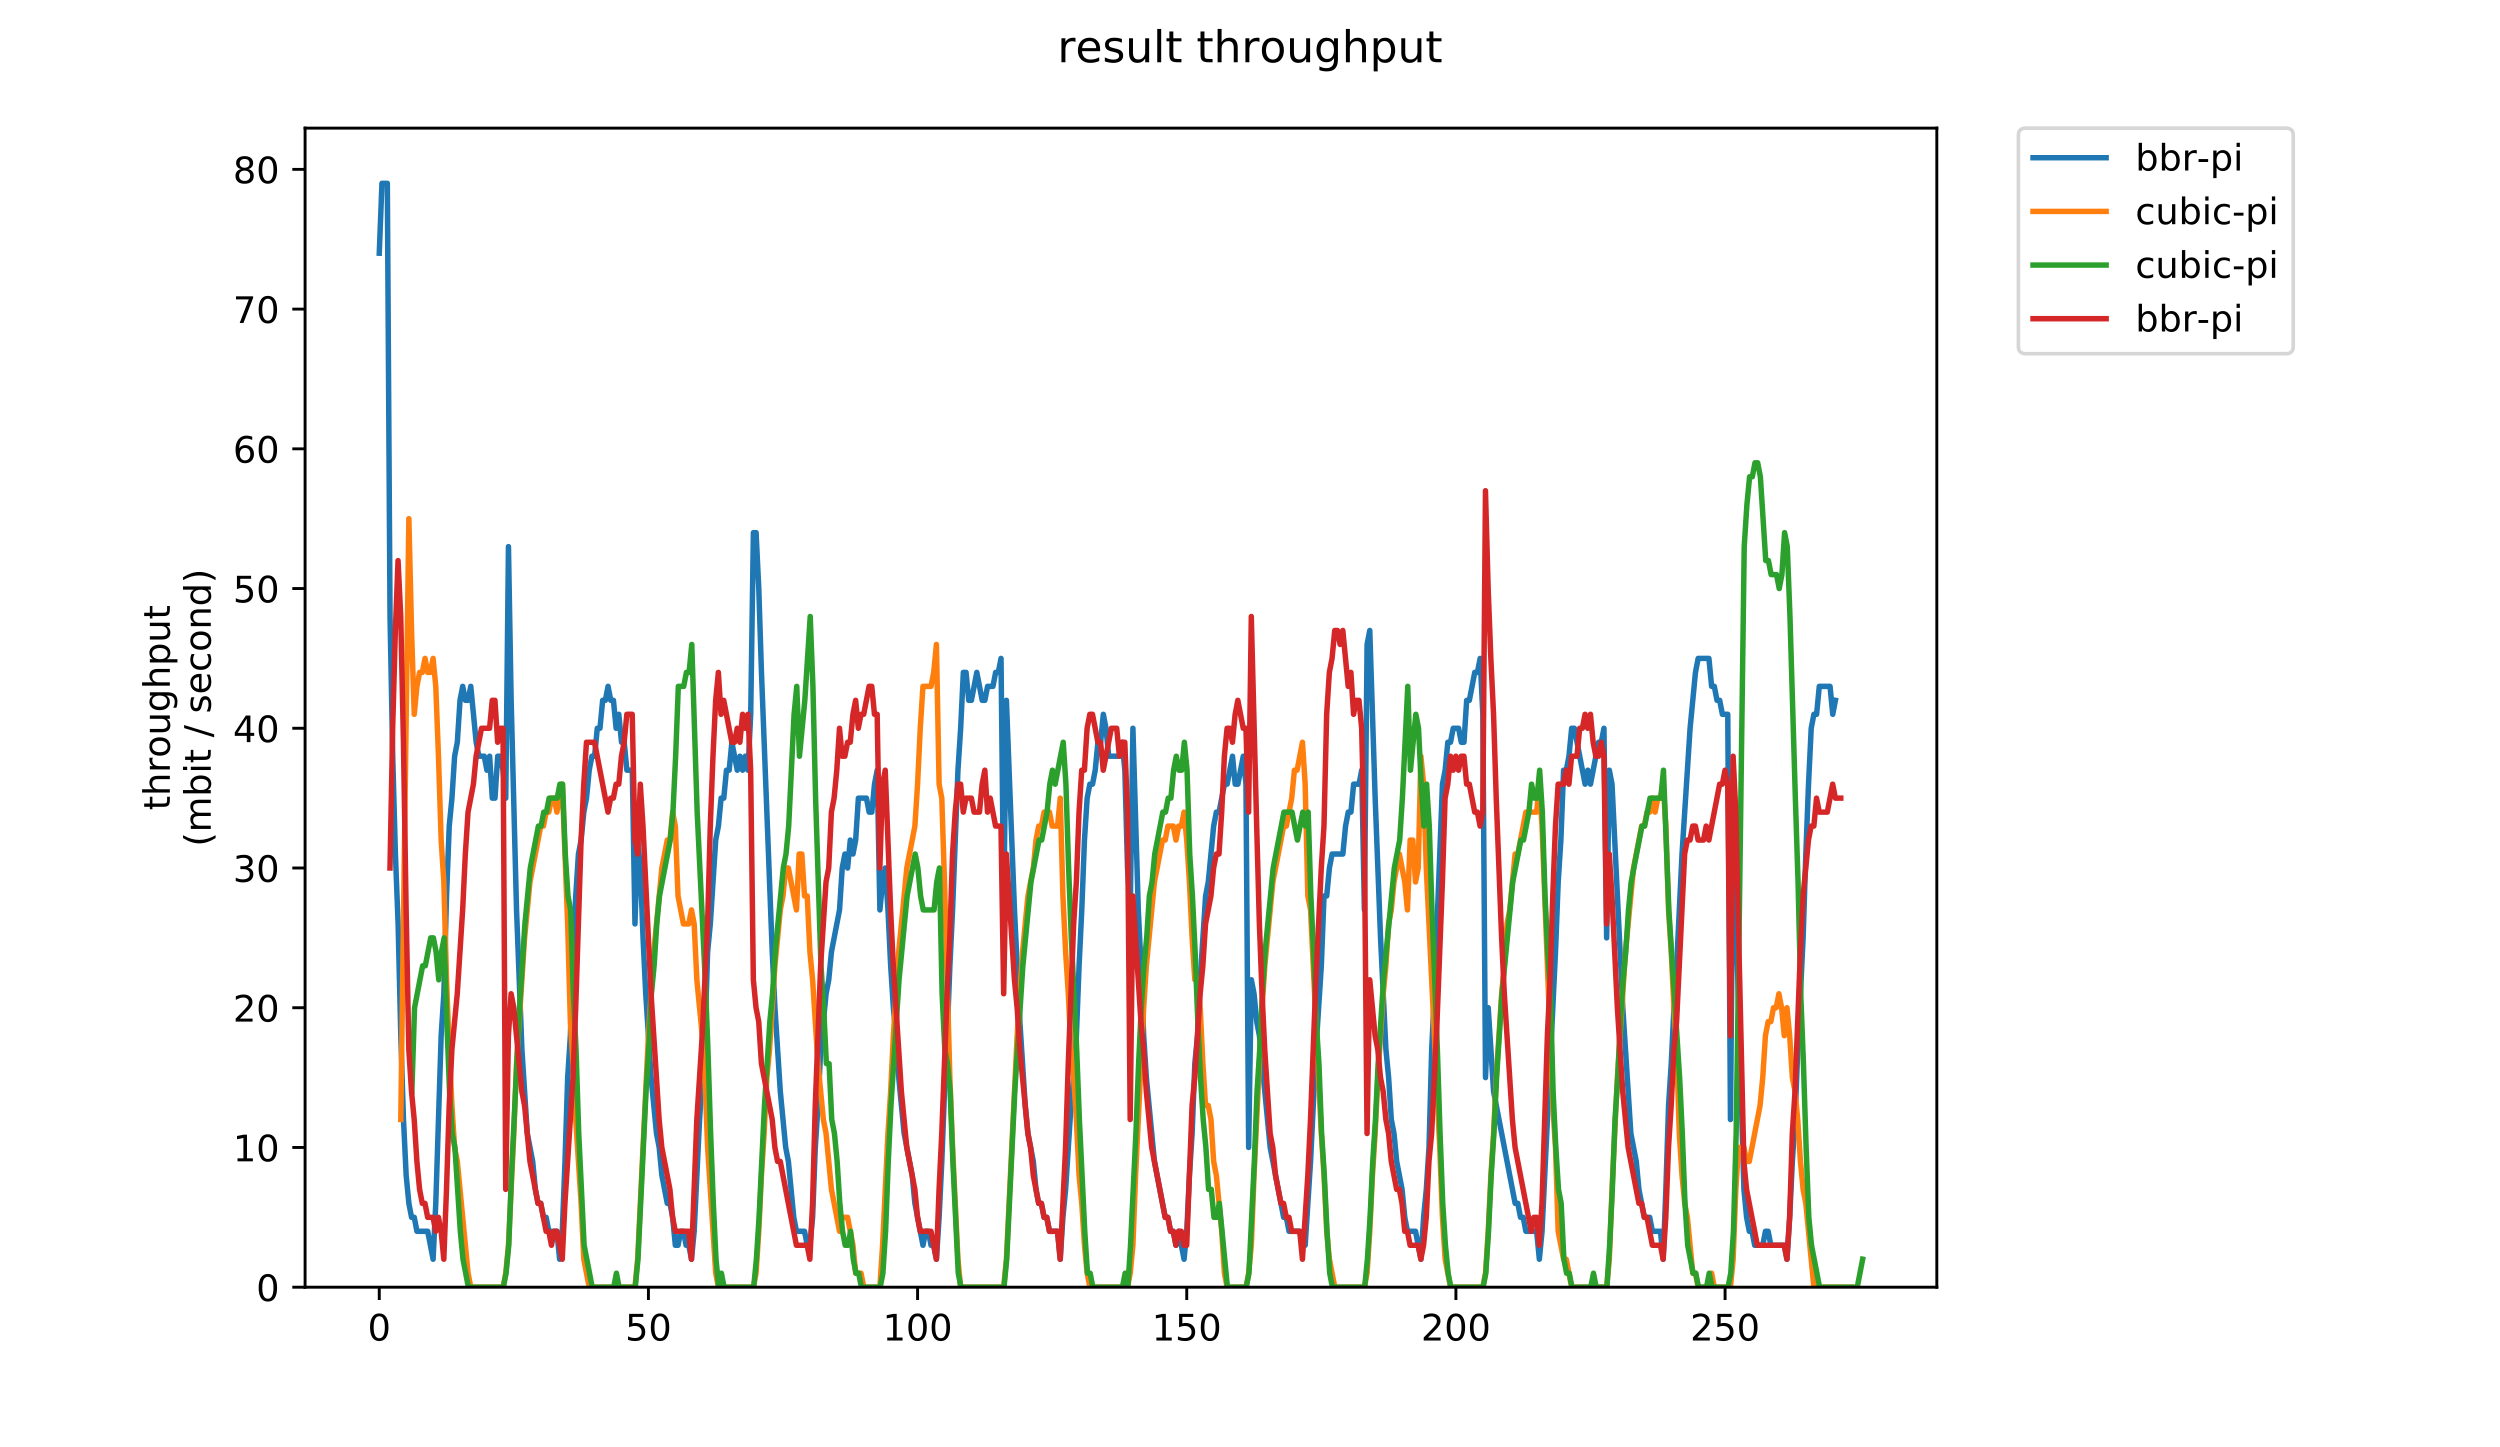 <?xml version="1.0" encoding="utf-8" standalone="no"?>
<!DOCTYPE svg PUBLIC "-//W3C//DTD SVG 1.1//EN"
  "http://www.w3.org/Graphics/SVG/1.1/DTD/svg11.dtd">
<!-- Created with matplotlib (https://matplotlib.org/) -->
<svg height="396pt" version="1.1" viewBox="0 0 684 396" width="684pt" xmlns="http://www.w3.org/2000/svg" xmlns:xlink="http://www.w3.org/1999/xlink">
 <defs>
  <style type="text/css">
*{stroke-linecap:butt;stroke-linejoin:round;}
  </style>
 </defs>
 <g id="figure_1">
  <g id="patch_1">
   <path d="M 0 396 
L 684 396 
L 684 0 
L 0 0 
z
" style="fill:#ffffff;"/>
  </g>
  <g id="axes_1">
   <g id="patch_2">
    <path d="M 83.472 352.174 
L 529.913 352.174 
L 529.913 35.062 
L 83.472 35.062 
z
" style="fill:#ffffff;"/>
   </g>
   <g id="matplotlib.axis_1">
    <g id="xtick_1">
     <g id="line2d_1">
      <defs>
       <path d="M 0 0 
L 0 3.5 
" id="m3fb9b6135d" style="stroke:#000000;stroke-width:0.8;"/>
      </defs>
      <g>
       <use style="stroke:#000000;stroke-width:0.8;" x="103.765" xlink:href="#m3fb9b6135d" y="352.174"/>
      </g>
     </g>
     <g id="text_1">
      <!-- 0 -->
      <defs>
       <path d="M 31.781 66.406 
Q 24.172 66.406 20.328 58.906 
Q 16.5 51.422 16.5 36.375 
Q 16.5 21.391 20.328 13.891 
Q 24.172 6.391 31.781 6.391 
Q 39.453 6.391 43.281 13.891 
Q 47.125 21.391 47.125 36.375 
Q 47.125 51.422 43.281 58.906 
Q 39.453 66.406 31.781 66.406 
z
M 31.781 74.219 
Q 44.047 74.219 50.516 64.516 
Q 56.984 54.828 56.984 36.375 
Q 56.984 17.969 50.516 8.266 
Q 44.047 -1.422 31.781 -1.422 
Q 19.531 -1.422 13.062 8.266 
Q 6.594 17.969 6.594 36.375 
Q 6.594 54.828 13.062 64.516 
Q 19.531 74.219 31.781 74.219 
z
" id="DejaVuSans-48"/>
      </defs>
      <g transform="translate(100.584 366.773)scale(0.1 -0.1)">
       <use xlink:href="#DejaVuSans-48"/>
      </g>
     </g>
    </g>
    <g id="xtick_2">
     <g id="line2d_2">
      <g>
       <use style="stroke:#000000;stroke-width:0.8;" x="177.408" xlink:href="#m3fb9b6135d" y="352.174"/>
      </g>
     </g>
     <g id="text_2">
      <!-- 50 -->
      <defs>
       <path d="M 10.797 72.906 
L 49.516 72.906 
L 49.516 64.594 
L 19.828 64.594 
L 19.828 46.734 
Q 21.969 47.469 24.109 47.828 
Q 26.266 48.188 28.422 48.188 
Q 40.625 48.188 47.75 41.5 
Q 54.891 34.812 54.891 23.391 
Q 54.891 11.625 47.562 5.094 
Q 40.234 -1.422 26.906 -1.422 
Q 22.312 -1.422 17.547 -0.641 
Q 12.797 0.141 7.719 1.703 
L 7.719 11.625 
Q 12.109 9.234 16.797 8.062 
Q 21.484 6.891 26.703 6.891 
Q 35.156 6.891 40.078 11.328 
Q 45.016 15.766 45.016 23.391 
Q 45.016 31 40.078 35.438 
Q 35.156 39.891 26.703 39.891 
Q 22.75 39.891 18.812 39.016 
Q 14.891 38.141 10.797 36.281 
z
" id="DejaVuSans-53"/>
      </defs>
      <g transform="translate(171.046 366.773)scale(0.1 -0.1)">
       <use xlink:href="#DejaVuSans-53"/>
       <use x="63.623" xlink:href="#DejaVuSans-48"/>
      </g>
     </g>
    </g>
    <g id="xtick_3">
     <g id="line2d_3">
      <g>
       <use style="stroke:#000000;stroke-width:0.8;" x="251.051" xlink:href="#m3fb9b6135d" y="352.174"/>
      </g>
     </g>
     <g id="text_3">
      <!-- 100 -->
      <defs>
       <path d="M 12.406 8.297 
L 28.516 8.297 
L 28.516 63.922 
L 10.984 60.406 
L 10.984 69.391 
L 28.422 72.906 
L 38.281 72.906 
L 38.281 8.297 
L 54.391 8.297 
L 54.391 0 
L 12.406 0 
z
" id="DejaVuSans-49"/>
      </defs>
      <g transform="translate(241.507 366.773)scale(0.1 -0.1)">
       <use xlink:href="#DejaVuSans-49"/>
       <use x="63.623" xlink:href="#DejaVuSans-48"/>
       <use x="127.246" xlink:href="#DejaVuSans-48"/>
      </g>
     </g>
    </g>
    <g id="xtick_4">
     <g id="line2d_4">
      <g>
       <use style="stroke:#000000;stroke-width:0.8;" x="324.694" xlink:href="#m3fb9b6135d" y="352.174"/>
      </g>
     </g>
     <g id="text_4">
      <!-- 150 -->
      <g transform="translate(315.15 366.773)scale(0.1 -0.1)">
       <use xlink:href="#DejaVuSans-49"/>
       <use x="63.623" xlink:href="#DejaVuSans-53"/>
       <use x="127.246" xlink:href="#DejaVuSans-48"/>
      </g>
     </g>
    </g>
    <g id="xtick_5">
     <g id="line2d_5">
      <g>
       <use style="stroke:#000000;stroke-width:0.8;" x="398.337" xlink:href="#m3fb9b6135d" y="352.174"/>
      </g>
     </g>
     <g id="text_5">
      <!-- 200 -->
      <defs>
       <path d="M 19.188 8.297 
L 53.609 8.297 
L 53.609 0 
L 7.328 0 
L 7.328 8.297 
Q 12.938 14.109 22.625 23.891 
Q 32.328 33.688 34.812 36.531 
Q 39.547 41.844 41.422 45.531 
Q 43.312 49.219 43.312 52.781 
Q 43.312 58.594 39.234 62.25 
Q 35.156 65.922 28.609 65.922 
Q 23.969 65.922 18.812 64.312 
Q 13.672 62.703 7.812 59.422 
L 7.812 69.391 
Q 13.766 71.781 18.938 73 
Q 24.125 74.219 28.422 74.219 
Q 39.75 74.219 46.484 68.547 
Q 53.219 62.891 53.219 53.422 
Q 53.219 48.922 51.531 44.891 
Q 49.859 40.875 45.406 35.406 
Q 44.188 33.984 37.641 27.219 
Q 31.109 20.453 19.188 8.297 
z
" id="DejaVuSans-50"/>
      </defs>
      <g transform="translate(388.793 366.773)scale(0.1 -0.1)">
       <use xlink:href="#DejaVuSans-50"/>
       <use x="63.623" xlink:href="#DejaVuSans-48"/>
       <use x="127.246" xlink:href="#DejaVuSans-48"/>
      </g>
     </g>
    </g>
    <g id="xtick_6">
     <g id="line2d_6">
      <g>
       <use style="stroke:#000000;stroke-width:0.8;" x="471.98" xlink:href="#m3fb9b6135d" y="352.174"/>
      </g>
     </g>
     <g id="text_6">
      <!-- 250 -->
      <g transform="translate(462.436 366.773)scale(0.1 -0.1)">
       <use xlink:href="#DejaVuSans-50"/>
       <use x="63.623" xlink:href="#DejaVuSans-53"/>
       <use x="127.246" xlink:href="#DejaVuSans-48"/>
      </g>
     </g>
    </g>
   </g>
   <g id="matplotlib.axis_2">
    <g id="ytick_1">
     <g id="line2d_7">
      <defs>
       <path d="M 0 0 
L -3.5 0 
" id="m0537bb09d5" style="stroke:#000000;stroke-width:0.8;"/>
      </defs>
      <g>
       <use style="stroke:#000000;stroke-width:0.8;" x="83.472" xlink:href="#m0537bb09d5" y="352.174"/>
      </g>
     </g>
     <g id="text_7">
      <!-- 0 -->
      <g transform="translate(70.11 355.973)scale(0.1 -0.1)">
       <use xlink:href="#DejaVuSans-48"/>
      </g>
     </g>
    </g>
    <g id="ytick_2">
     <g id="line2d_8">
      <g>
       <use style="stroke:#000000;stroke-width:0.8;" x="83.472" xlink:href="#m0537bb09d5" y="313.945"/>
      </g>
     </g>
     <g id="text_8">
      <!-- 10 -->
      <g transform="translate(63.747 317.744)scale(0.1 -0.1)">
       <use xlink:href="#DejaVuSans-49"/>
       <use x="63.623" xlink:href="#DejaVuSans-48"/>
      </g>
     </g>
    </g>
    <g id="ytick_3">
     <g id="line2d_9">
      <g>
       <use style="stroke:#000000;stroke-width:0.8;" x="83.472" xlink:href="#m0537bb09d5" y="275.716"/>
      </g>
     </g>
     <g id="text_9">
      <!-- 20 -->
      <g transform="translate(63.747 279.515)scale(0.1 -0.1)">
       <use xlink:href="#DejaVuSans-50"/>
       <use x="63.623" xlink:href="#DejaVuSans-48"/>
      </g>
     </g>
    </g>
    <g id="ytick_4">
     <g id="line2d_10">
      <g>
       <use style="stroke:#000000;stroke-width:0.8;" x="83.472" xlink:href="#m0537bb09d5" y="237.486"/>
      </g>
     </g>
     <g id="text_10">
      <!-- 30 -->
      <defs>
       <path d="M 40.578 39.312 
Q 47.656 37.797 51.625 33 
Q 55.609 28.219 55.609 21.188 
Q 55.609 10.406 48.188 4.484 
Q 40.766 -1.422 27.094 -1.422 
Q 22.516 -1.422 17.656 -0.516 
Q 12.797 0.391 7.625 2.203 
L 7.625 11.719 
Q 11.719 9.328 16.594 8.109 
Q 21.484 6.891 26.812 6.891 
Q 36.078 6.891 40.938 10.547 
Q 45.797 14.203 45.797 21.188 
Q 45.797 27.641 41.281 31.266 
Q 36.766 34.906 28.719 34.906 
L 20.219 34.906 
L 20.219 43.016 
L 29.109 43.016 
Q 36.375 43.016 40.234 45.922 
Q 44.094 48.828 44.094 54.297 
Q 44.094 59.906 40.109 62.906 
Q 36.141 65.922 28.719 65.922 
Q 24.656 65.922 20.016 65.031 
Q 15.375 64.156 9.812 62.312 
L 9.812 71.094 
Q 15.438 72.656 20.344 73.438 
Q 25.25 74.219 29.594 74.219 
Q 40.828 74.219 47.359 69.109 
Q 53.906 64.016 53.906 55.328 
Q 53.906 49.266 50.438 45.094 
Q 46.969 40.922 40.578 39.312 
z
" id="DejaVuSans-51"/>
      </defs>
      <g transform="translate(63.747 241.286)scale(0.1 -0.1)">
       <use xlink:href="#DejaVuSans-51"/>
       <use x="63.623" xlink:href="#DejaVuSans-48"/>
      </g>
     </g>
    </g>
    <g id="ytick_5">
     <g id="line2d_11">
      <g>
       <use style="stroke:#000000;stroke-width:0.8;" x="83.472" xlink:href="#m0537bb09d5" y="199.257"/>
      </g>
     </g>
     <g id="text_11">
      <!-- 40 -->
      <defs>
       <path d="M 37.797 64.312 
L 12.891 25.391 
L 37.797 25.391 
z
M 35.203 72.906 
L 47.609 72.906 
L 47.609 25.391 
L 58.016 25.391 
L 58.016 17.188 
L 47.609 17.188 
L 47.609 0 
L 37.797 0 
L 37.797 17.188 
L 4.891 17.188 
L 4.891 26.703 
z
" id="DejaVuSans-52"/>
      </defs>
      <g transform="translate(63.747 203.056)scale(0.1 -0.1)">
       <use xlink:href="#DejaVuSans-52"/>
       <use x="63.623" xlink:href="#DejaVuSans-48"/>
      </g>
     </g>
    </g>
    <g id="ytick_6">
     <g id="line2d_12">
      <g>
       <use style="stroke:#000000;stroke-width:0.8;" x="83.472" xlink:href="#m0537bb09d5" y="161.028"/>
      </g>
     </g>
     <g id="text_12">
      <!-- 50 -->
      <g transform="translate(63.747 164.827)scale(0.1 -0.1)">
       <use xlink:href="#DejaVuSans-53"/>
       <use x="63.623" xlink:href="#DejaVuSans-48"/>
      </g>
     </g>
    </g>
    <g id="ytick_7">
     <g id="line2d_13">
      <g>
       <use style="stroke:#000000;stroke-width:0.8;" x="83.472" xlink:href="#m0537bb09d5" y="122.799"/>
      </g>
     </g>
     <g id="text_13">
      <!-- 60 -->
      <defs>
       <path d="M 33.016 40.375 
Q 26.375 40.375 22.484 35.828 
Q 18.609 31.297 18.609 23.391 
Q 18.609 15.531 22.484 10.953 
Q 26.375 6.391 33.016 6.391 
Q 39.656 6.391 43.531 10.953 
Q 47.406 15.531 47.406 23.391 
Q 47.406 31.297 43.531 35.828 
Q 39.656 40.375 33.016 40.375 
z
M 52.594 71.297 
L 52.594 62.312 
Q 48.875 64.062 45.094 64.984 
Q 41.312 65.922 37.594 65.922 
Q 27.828 65.922 22.672 59.328 
Q 17.531 52.734 16.797 39.406 
Q 19.672 43.656 24.016 45.922 
Q 28.375 48.188 33.594 48.188 
Q 44.578 48.188 50.953 41.516 
Q 57.328 34.859 57.328 23.391 
Q 57.328 12.156 50.688 5.359 
Q 44.047 -1.422 33.016 -1.422 
Q 20.359 -1.422 13.672 8.266 
Q 6.984 17.969 6.984 36.375 
Q 6.984 53.656 15.188 63.938 
Q 23.391 74.219 37.203 74.219 
Q 40.922 74.219 44.703 73.484 
Q 48.484 72.75 52.594 71.297 
z
" id="DejaVuSans-54"/>
      </defs>
      <g transform="translate(63.747 126.598)scale(0.1 -0.1)">
       <use xlink:href="#DejaVuSans-54"/>
       <use x="63.623" xlink:href="#DejaVuSans-48"/>
      </g>
     </g>
    </g>
    <g id="ytick_8">
     <g id="line2d_14">
      <g>
       <use style="stroke:#000000;stroke-width:0.8;" x="83.472" xlink:href="#m0537bb09d5" y="84.569"/>
      </g>
     </g>
     <g id="text_14">
      <!-- 70 -->
      <defs>
       <path d="M 8.203 72.906 
L 55.078 72.906 
L 55.078 68.703 
L 28.609 0 
L 18.312 0 
L 43.219 64.594 
L 8.203 64.594 
z
" id="DejaVuSans-55"/>
      </defs>
      <g transform="translate(63.747 88.369)scale(0.1 -0.1)">
       <use xlink:href="#DejaVuSans-55"/>
       <use x="63.623" xlink:href="#DejaVuSans-48"/>
      </g>
     </g>
    </g>
    <g id="ytick_9">
     <g id="line2d_15">
      <g>
       <use style="stroke:#000000;stroke-width:0.8;" x="83.472" xlink:href="#m0537bb09d5" y="46.34"/>
      </g>
     </g>
     <g id="text_15">
      <!-- 80 -->
      <defs>
       <path d="M 31.781 34.625 
Q 24.75 34.625 20.719 30.859 
Q 16.703 27.094 16.703 20.516 
Q 16.703 13.922 20.719 10.156 
Q 24.75 6.391 31.781 6.391 
Q 38.812 6.391 42.859 10.172 
Q 46.922 13.969 46.922 20.516 
Q 46.922 27.094 42.891 30.859 
Q 38.875 34.625 31.781 34.625 
z
M 21.922 38.812 
Q 15.578 40.375 12.031 44.719 
Q 8.5 49.078 8.5 55.328 
Q 8.5 64.062 14.719 69.141 
Q 20.953 74.219 31.781 74.219 
Q 42.672 74.219 48.875 69.141 
Q 55.078 64.062 55.078 55.328 
Q 55.078 49.078 51.531 44.719 
Q 48 40.375 41.703 38.812 
Q 48.828 37.156 52.797 32.312 
Q 56.781 27.484 56.781 20.516 
Q 56.781 9.906 50.312 4.234 
Q 43.844 -1.422 31.781 -1.422 
Q 19.734 -1.422 13.25 4.234 
Q 6.781 9.906 6.781 20.516 
Q 6.781 27.484 10.781 32.312 
Q 14.797 37.156 21.922 38.812 
z
M 18.312 54.391 
Q 18.312 48.734 21.844 45.562 
Q 25.391 42.391 31.781 42.391 
Q 38.141 42.391 41.719 45.562 
Q 45.312 48.734 45.312 54.391 
Q 45.312 60.062 41.719 63.234 
Q 38.141 66.406 31.781 66.406 
Q 25.391 66.406 21.844 63.234 
Q 18.312 60.062 18.312 54.391 
z
" id="DejaVuSans-56"/>
      </defs>
      <g transform="translate(63.747 50.139)scale(0.1 -0.1)">
       <use xlink:href="#DejaVuSans-56"/>
       <use x="63.623" xlink:href="#DejaVuSans-48"/>
      </g>
     </g>
    </g>
    <g id="text_16">
     <!-- throughput -->
     <defs>
      <path d="M 18.312 70.219 
L 18.312 54.688 
L 36.812 54.688 
L 36.812 47.703 
L 18.312 47.703 
L 18.312 18.016 
Q 18.312 11.328 20.141 9.422 
Q 21.969 7.516 27.594 7.516 
L 36.812 7.516 
L 36.812 0 
L 27.594 0 
Q 17.188 0 13.234 3.875 
Q 9.281 7.766 9.281 18.016 
L 9.281 47.703 
L 2.688 47.703 
L 2.688 54.688 
L 9.281 54.688 
L 9.281 70.219 
z
" id="DejaVuSans-116"/>
      <path d="M 54.891 33.016 
L 54.891 0 
L 45.906 0 
L 45.906 32.719 
Q 45.906 40.484 42.875 44.328 
Q 39.844 48.188 33.797 48.188 
Q 26.516 48.188 22.312 43.547 
Q 18.109 38.922 18.109 30.906 
L 18.109 0 
L 9.078 0 
L 9.078 75.984 
L 18.109 75.984 
L 18.109 46.188 
Q 21.344 51.125 25.703 53.562 
Q 30.078 56 35.797 56 
Q 45.219 56 50.047 50.172 
Q 54.891 44.344 54.891 33.016 
z
" id="DejaVuSans-104"/>
      <path d="M 41.109 46.297 
Q 39.594 47.172 37.812 47.578 
Q 36.031 48 33.891 48 
Q 26.266 48 22.188 43.047 
Q 18.109 38.094 18.109 28.812 
L 18.109 0 
L 9.078 0 
L 9.078 54.688 
L 18.109 54.688 
L 18.109 46.188 
Q 20.953 51.172 25.484 53.578 
Q 30.031 56 36.531 56 
Q 37.453 56 38.578 55.875 
Q 39.703 55.766 41.062 55.516 
z
" id="DejaVuSans-114"/>
      <path d="M 30.609 48.391 
Q 23.391 48.391 19.188 42.75 
Q 14.984 37.109 14.984 27.297 
Q 14.984 17.484 19.156 11.844 
Q 23.344 6.203 30.609 6.203 
Q 37.797 6.203 41.984 11.859 
Q 46.188 17.531 46.188 27.297 
Q 46.188 37.016 41.984 42.703 
Q 37.797 48.391 30.609 48.391 
z
M 30.609 56 
Q 42.328 56 49.016 48.375 
Q 55.719 40.766 55.719 27.297 
Q 55.719 13.875 49.016 6.219 
Q 42.328 -1.422 30.609 -1.422 
Q 18.844 -1.422 12.172 6.219 
Q 5.516 13.875 5.516 27.297 
Q 5.516 40.766 12.172 48.375 
Q 18.844 56 30.609 56 
z
" id="DejaVuSans-111"/>
      <path d="M 8.5 21.578 
L 8.5 54.688 
L 17.484 54.688 
L 17.484 21.922 
Q 17.484 14.156 20.5 10.266 
Q 23.531 6.391 29.594 6.391 
Q 36.859 6.391 41.078 11.031 
Q 45.312 15.672 45.312 23.688 
L 45.312 54.688 
L 54.297 54.688 
L 54.297 0 
L 45.312 0 
L 45.312 8.406 
Q 42.047 3.422 37.719 1 
Q 33.406 -1.422 27.688 -1.422 
Q 18.266 -1.422 13.375 4.438 
Q 8.5 10.297 8.5 21.578 
z
M 31.109 56 
z
" id="DejaVuSans-117"/>
      <path d="M 45.406 27.984 
Q 45.406 37.75 41.375 43.109 
Q 37.359 48.484 30.078 48.484 
Q 22.859 48.484 18.828 43.109 
Q 14.797 37.75 14.797 27.984 
Q 14.797 18.266 18.828 12.891 
Q 22.859 7.516 30.078 7.516 
Q 37.359 7.516 41.375 12.891 
Q 45.406 18.266 45.406 27.984 
z
M 54.391 6.781 
Q 54.391 -7.172 48.188 -13.984 
Q 42 -20.797 29.203 -20.797 
Q 24.469 -20.797 20.266 -20.094 
Q 16.062 -19.391 12.109 -17.922 
L 12.109 -9.188 
Q 16.062 -11.328 19.922 -12.344 
Q 23.781 -13.375 27.781 -13.375 
Q 36.625 -13.375 41.016 -8.766 
Q 45.406 -4.156 45.406 5.172 
L 45.406 9.625 
Q 42.625 4.781 38.281 2.391 
Q 33.938 0 27.875 0 
Q 17.828 0 11.672 7.656 
Q 5.516 15.328 5.516 27.984 
Q 5.516 40.672 11.672 48.328 
Q 17.828 56 27.875 56 
Q 33.938 56 38.281 53.609 
Q 42.625 51.219 45.406 46.391 
L 45.406 54.688 
L 54.391 54.688 
z
" id="DejaVuSans-103"/>
      <path d="M 18.109 8.203 
L 18.109 -20.797 
L 9.078 -20.797 
L 9.078 54.688 
L 18.109 54.688 
L 18.109 46.391 
Q 20.953 51.266 25.266 53.625 
Q 29.594 56 35.594 56 
Q 45.562 56 51.781 48.094 
Q 58.016 40.188 58.016 27.297 
Q 58.016 14.406 51.781 6.484 
Q 45.562 -1.422 35.594 -1.422 
Q 29.594 -1.422 25.266 0.953 
Q 20.953 3.328 18.109 8.203 
z
M 48.688 27.297 
Q 48.688 37.203 44.609 42.844 
Q 40.531 48.484 33.406 48.484 
Q 26.266 48.484 22.188 42.844 
Q 18.109 37.203 18.109 27.297 
Q 18.109 17.391 22.188 11.75 
Q 26.266 6.109 33.406 6.109 
Q 40.531 6.109 44.609 11.75 
Q 48.688 17.391 48.688 27.297 
z
" id="DejaVuSans-112"/>
     </defs>
     <g transform="translate(46.47 221.675)rotate(-90)scale(0.1 -0.1)">
      <use xlink:href="#DejaVuSans-116"/>
      <use x="39.209" xlink:href="#DejaVuSans-104"/>
      <use x="102.588" xlink:href="#DejaVuSans-114"/>
      <use x="143.67" xlink:href="#DejaVuSans-111"/>
      <use x="204.852" xlink:href="#DejaVuSans-117"/>
      <use x="268.23" xlink:href="#DejaVuSans-103"/>
      <use x="331.707" xlink:href="#DejaVuSans-104"/>
      <use x="395.086" xlink:href="#DejaVuSans-112"/>
      <use x="458.562" xlink:href="#DejaVuSans-117"/>
      <use x="521.941" xlink:href="#DejaVuSans-116"/>
     </g>
     <!-- (mbit / second) -->
     <defs>
      <path d="M 31 75.875 
Q 24.469 64.656 21.281 53.656 
Q 18.109 42.672 18.109 31.391 
Q 18.109 20.125 21.312 9.062 
Q 24.516 -2 31 -13.188 
L 23.188 -13.188 
Q 15.875 -1.703 12.234 9.375 
Q 8.594 20.453 8.594 31.391 
Q 8.594 42.281 12.203 53.312 
Q 15.828 64.359 23.188 75.875 
z
" id="DejaVuSans-40"/>
      <path d="M 52 44.188 
Q 55.375 50.25 60.062 53.125 
Q 64.75 56 71.094 56 
Q 79.641 56 84.281 50.016 
Q 88.922 44.047 88.922 33.016 
L 88.922 0 
L 79.891 0 
L 79.891 32.719 
Q 79.891 40.578 77.094 44.375 
Q 74.312 48.188 68.609 48.188 
Q 61.625 48.188 57.562 43.547 
Q 53.516 38.922 53.516 30.906 
L 53.516 0 
L 44.484 0 
L 44.484 32.719 
Q 44.484 40.625 41.703 44.406 
Q 38.922 48.188 33.109 48.188 
Q 26.219 48.188 22.156 43.531 
Q 18.109 38.875 18.109 30.906 
L 18.109 0 
L 9.078 0 
L 9.078 54.688 
L 18.109 54.688 
L 18.109 46.188 
Q 21.188 51.219 25.484 53.609 
Q 29.781 56 35.688 56 
Q 41.656 56 45.828 52.969 
Q 50 49.953 52 44.188 
z
" id="DejaVuSans-109"/>
      <path d="M 48.688 27.297 
Q 48.688 37.203 44.609 42.844 
Q 40.531 48.484 33.406 48.484 
Q 26.266 48.484 22.188 42.844 
Q 18.109 37.203 18.109 27.297 
Q 18.109 17.391 22.188 11.75 
Q 26.266 6.109 33.406 6.109 
Q 40.531 6.109 44.609 11.75 
Q 48.688 17.391 48.688 27.297 
z
M 18.109 46.391 
Q 20.953 51.266 25.266 53.625 
Q 29.594 56 35.594 56 
Q 45.562 56 51.781 48.094 
Q 58.016 40.188 58.016 27.297 
Q 58.016 14.406 51.781 6.484 
Q 45.562 -1.422 35.594 -1.422 
Q 29.594 -1.422 25.266 0.953 
Q 20.953 3.328 18.109 8.203 
L 18.109 0 
L 9.078 0 
L 9.078 75.984 
L 18.109 75.984 
z
" id="DejaVuSans-98"/>
      <path d="M 9.422 54.688 
L 18.406 54.688 
L 18.406 0 
L 9.422 0 
z
M 9.422 75.984 
L 18.406 75.984 
L 18.406 64.594 
L 9.422 64.594 
z
" id="DejaVuSans-105"/>
      <path id="DejaVuSans-32"/>
      <path d="M 25.391 72.906 
L 33.688 72.906 
L 8.297 -9.281 
L 0 -9.281 
z
" id="DejaVuSans-47"/>
      <path d="M 44.281 53.078 
L 44.281 44.578 
Q 40.484 46.531 36.375 47.5 
Q 32.281 48.484 27.875 48.484 
Q 21.188 48.484 17.844 46.438 
Q 14.5 44.391 14.5 40.281 
Q 14.5 37.156 16.891 35.375 
Q 19.281 33.594 26.516 31.984 
L 29.594 31.297 
Q 39.156 29.25 43.188 25.516 
Q 47.219 21.781 47.219 15.094 
Q 47.219 7.469 41.188 3.016 
Q 35.156 -1.422 24.609 -1.422 
Q 20.219 -1.422 15.453 -0.562 
Q 10.688 0.297 5.422 2 
L 5.422 11.281 
Q 10.406 8.688 15.234 7.391 
Q 20.062 6.109 24.812 6.109 
Q 31.156 6.109 34.562 8.281 
Q 37.984 10.453 37.984 14.406 
Q 37.984 18.062 35.516 20.016 
Q 33.062 21.969 24.703 23.781 
L 21.578 24.516 
Q 13.234 26.266 9.516 29.906 
Q 5.812 33.547 5.812 39.891 
Q 5.812 47.609 11.281 51.797 
Q 16.75 56 26.812 56 
Q 31.781 56 36.172 55.266 
Q 40.578 54.547 44.281 53.078 
z
" id="DejaVuSans-115"/>
      <path d="M 56.203 29.594 
L 56.203 25.203 
L 14.891 25.203 
Q 15.484 15.922 20.484 11.062 
Q 25.484 6.203 34.422 6.203 
Q 39.594 6.203 44.453 7.469 
Q 49.312 8.734 54.109 11.281 
L 54.109 2.781 
Q 49.266 0.734 44.188 -0.344 
Q 39.109 -1.422 33.891 -1.422 
Q 20.797 -1.422 13.156 6.188 
Q 5.516 13.812 5.516 26.812 
Q 5.516 40.234 12.766 48.109 
Q 20.016 56 32.328 56 
Q 43.359 56 49.781 48.891 
Q 56.203 41.797 56.203 29.594 
z
M 47.219 32.234 
Q 47.125 39.594 43.094 43.984 
Q 39.062 48.391 32.422 48.391 
Q 24.906 48.391 20.391 44.141 
Q 15.875 39.891 15.188 32.172 
z
" id="DejaVuSans-101"/>
      <path d="M 48.781 52.594 
L 48.781 44.188 
Q 44.969 46.297 41.141 47.344 
Q 37.312 48.391 33.406 48.391 
Q 24.656 48.391 19.812 42.844 
Q 14.984 37.312 14.984 27.297 
Q 14.984 17.281 19.812 11.734 
Q 24.656 6.203 33.406 6.203 
Q 37.312 6.203 41.141 7.25 
Q 44.969 8.297 48.781 10.406 
L 48.781 2.094 
Q 45.016 0.344 40.984 -0.531 
Q 36.969 -1.422 32.422 -1.422 
Q 20.062 -1.422 12.781 6.344 
Q 5.516 14.109 5.516 27.297 
Q 5.516 40.672 12.859 48.328 
Q 20.219 56 33.016 56 
Q 37.156 56 41.109 55.141 
Q 45.062 54.297 48.781 52.594 
z
" id="DejaVuSans-99"/>
      <path d="M 54.891 33.016 
L 54.891 0 
L 45.906 0 
L 45.906 32.719 
Q 45.906 40.484 42.875 44.328 
Q 39.844 48.188 33.797 48.188 
Q 26.516 48.188 22.312 43.547 
Q 18.109 38.922 18.109 30.906 
L 18.109 0 
L 9.078 0 
L 9.078 54.688 
L 18.109 54.688 
L 18.109 46.188 
Q 21.344 51.125 25.703 53.562 
Q 30.078 56 35.797 56 
Q 45.219 56 50.047 50.172 
Q 54.891 44.344 54.891 33.016 
z
" id="DejaVuSans-110"/>
      <path d="M 45.406 46.391 
L 45.406 75.984 
L 54.391 75.984 
L 54.391 0 
L 45.406 0 
L 45.406 8.203 
Q 42.578 3.328 38.25 0.953 
Q 33.938 -1.422 27.875 -1.422 
Q 17.969 -1.422 11.734 6.484 
Q 5.516 14.406 5.516 27.297 
Q 5.516 40.188 11.734 48.094 
Q 17.969 56 27.875 56 
Q 33.938 56 38.25 53.625 
Q 42.578 51.266 45.406 46.391 
z
M 14.797 27.297 
Q 14.797 17.391 18.875 11.75 
Q 22.953 6.109 30.078 6.109 
Q 37.203 6.109 41.297 11.75 
Q 45.406 17.391 45.406 27.297 
Q 45.406 37.203 41.297 42.844 
Q 37.203 48.484 30.078 48.484 
Q 22.953 48.484 18.875 42.844 
Q 14.797 37.203 14.797 27.297 
z
" id="DejaVuSans-100"/>
      <path d="M 8.016 75.875 
L 15.828 75.875 
Q 23.141 64.359 26.781 53.312 
Q 30.422 42.281 30.422 31.391 
Q 30.422 20.453 26.781 9.375 
Q 23.141 -1.703 15.828 -13.188 
L 8.016 -13.188 
Q 14.5 -2 17.703 9.062 
Q 20.906 20.125 20.906 31.391 
Q 20.906 42.672 17.703 53.656 
Q 14.5 64.656 8.016 75.875 
z
" id="DejaVuSans-41"/>
     </defs>
     <g transform="translate(57.668 231.609)rotate(-90)scale(0.1 -0.1)">
      <use xlink:href="#DejaVuSans-40"/>
      <use x="39.014" xlink:href="#DejaVuSans-109"/>
      <use x="136.426" xlink:href="#DejaVuSans-98"/>
      <use x="199.902" xlink:href="#DejaVuSans-105"/>
      <use x="227.686" xlink:href="#DejaVuSans-116"/>
      <use x="266.895" xlink:href="#DejaVuSans-32"/>
      <use x="298.682" xlink:href="#DejaVuSans-47"/>
      <use x="332.373" xlink:href="#DejaVuSans-32"/>
      <use x="364.16" xlink:href="#DejaVuSans-115"/>
      <use x="416.26" xlink:href="#DejaVuSans-101"/>
      <use x="477.783" xlink:href="#DejaVuSans-99"/>
      <use x="532.764" xlink:href="#DejaVuSans-111"/>
      <use x="593.945" xlink:href="#DejaVuSans-110"/>
      <use x="657.324" xlink:href="#DejaVuSans-100"/>
      <use x="720.801" xlink:href="#DejaVuSans-41"/>
     </g>
    </g>
   </g>
   <g id="line2d_16">
    <path clip-path="url(#pc1e279b7b6)" d="M 103.765 69.278 
L 104.502 50.163 
L 105.974 50.163 
L 106.711 168.674 
L 107.447 206.903 
L 108.184 233.663 
L 108.92 252.778 
L 109.657 283.362 
L 110.393 306.299 
L 111.129 321.591 
L 111.866 329.237 
L 112.602 333.06 
L 113.339 333.06 
L 114.075 336.882 
L 117.021 336.882 
L 118.494 344.528 
L 119.23 329.237 
L 120.703 283.362 
L 121.439 271.893 
L 122.176 245.132 
L 122.912 226.018 
L 123.649 218.372 
L 124.385 206.903 
L 125.122 203.08 
L 125.858 191.611 
L 126.594 187.788 
L 127.331 191.611 
L 128.067 191.611 
L 128.804 187.788 
L 130.277 203.08 
L 131.013 206.903 
L 132.486 206.903 
L 133.222 210.726 
L 133.959 206.903 
L 134.695 218.372 
L 135.432 218.372 
L 136.168 206.903 
L 136.904 206.903 
L 137.641 210.726 
L 138.377 218.372 
L 139.114 149.559 
L 139.85 191.611 
L 141.323 248.955 
L 142.796 287.184 
L 144.269 310.122 
L 145.742 317.768 
L 146.478 325.414 
L 147.214 329.237 
L 147.951 329.237 
L 148.687 333.06 
L 149.424 333.06 
L 150.16 336.882 
L 152.369 336.882 
L 153.106 344.528 
L 153.842 336.882 
L 154.579 317.768 
L 155.315 294.83 
L 156.052 283.362 
L 156.788 260.424 
L 157.524 245.132 
L 158.261 233.663 
L 158.997 229.841 
L 159.734 222.195 
L 160.47 218.372 
L 161.207 210.726 
L 161.943 206.903 
L 162.679 206.903 
L 163.416 199.257 
L 164.152 199.257 
L 164.889 191.611 
L 165.625 191.611 
L 166.362 187.788 
L 167.098 191.611 
L 167.834 191.611 
L 168.571 199.257 
L 169.307 195.434 
L 170.044 203.08 
L 170.78 203.08 
L 171.517 210.726 
L 172.989 210.726 
L 173.726 252.778 
L 174.462 229.841 
L 175.199 237.486 
L 175.935 256.601 
L 176.672 271.893 
L 178.144 294.83 
L 179.617 310.122 
L 180.354 313.945 
L 181.09 321.591 
L 182.563 329.237 
L 183.299 329.237 
L 184.036 333.06 
L 184.772 340.705 
L 185.509 340.705 
L 186.245 336.882 
L 186.982 336.882 
L 187.718 340.705 
L 188.454 340.705 
L 189.191 344.528 
L 189.927 336.882 
L 191.4 306.299 
L 192.873 283.362 
L 193.609 260.424 
L 194.346 252.778 
L 195.819 229.841 
L 196.555 226.018 
L 197.292 218.372 
L 198.028 218.372 
L 198.764 210.726 
L 199.501 210.726 
L 200.237 203.08 
L 201.71 210.726 
L 202.447 206.903 
L 203.183 210.726 
L 203.92 206.903 
L 204.656 210.726 
L 205.392 195.434 
L 206.129 145.736 
L 206.865 145.736 
L 207.602 161.028 
L 208.338 183.965 
L 211.284 260.424 
L 212.02 275.716 
L 213.493 298.653 
L 214.966 313.945 
L 215.702 317.768 
L 217.175 333.06 
L 217.912 336.882 
L 220.121 336.882 
L 220.857 340.705 
L 221.594 340.705 
L 222.33 333.06 
L 223.067 313.945 
L 223.803 302.476 
L 224.54 287.184 
L 226.012 271.893 
L 226.749 268.07 
L 227.485 260.424 
L 229.695 248.955 
L 230.431 237.486 
L 231.167 233.663 
L 231.904 237.486 
L 232.64 229.841 
L 233.377 233.663 
L 234.113 229.841 
L 234.85 218.372 
L 237.059 218.372 
L 237.795 222.195 
L 238.532 222.195 
L 239.268 214.549 
L 240.005 210.726 
L 240.741 248.955 
L 241.477 241.309 
L 242.214 237.486 
L 242.95 248.955 
L 243.687 264.247 
L 244.423 275.716 
L 245.16 283.362 
L 245.896 294.83 
L 247.369 310.122 
L 249.578 321.591 
L 250.315 329.237 
L 252.524 340.705 
L 253.26 336.882 
L 253.997 336.882 
L 254.733 340.705 
L 255.47 340.705 
L 256.206 344.528 
L 256.942 333.06 
L 257.679 317.768 
L 258.415 298.653 
L 259.152 283.362 
L 259.888 264.247 
L 260.625 248.955 
L 262.097 210.726 
L 262.834 199.257 
L 263.57 183.965 
L 264.307 183.965 
L 265.043 191.611 
L 265.78 191.611 
L 267.252 183.965 
L 268.725 191.611 
L 269.462 191.611 
L 270.198 187.788 
L 271.671 187.788 
L 272.407 183.965 
L 273.144 183.965 
L 273.88 180.143 
L 274.617 248.955 
L 275.353 191.611 
L 277.562 248.955 
L 279.035 279.539 
L 280.508 302.476 
L 281.245 310.122 
L 282.717 317.768 
L 283.454 325.414 
L 284.19 329.237 
L 284.927 329.237 
L 285.663 333.06 
L 286.4 333.06 
L 287.136 336.882 
L 289.345 336.882 
L 290.082 344.528 
L 290.818 333.06 
L 291.555 325.414 
L 293.027 302.476 
L 293.764 294.83 
L 294.5 283.362 
L 295.237 264.247 
L 295.973 248.955 
L 296.71 229.841 
L 297.446 218.372 
L 298.182 214.549 
L 298.919 214.549 
L 299.655 210.726 
L 300.392 203.08 
L 301.128 203.08 
L 301.865 195.434 
L 302.601 199.257 
L 303.337 206.903 
L 306.283 206.903 
L 307.02 203.08 
L 307.756 210.726 
L 308.492 237.486 
L 309.229 248.955 
L 309.965 199.257 
L 311.438 248.955 
L 312.175 264.247 
L 312.911 283.362 
L 313.647 294.83 
L 315.857 317.768 
L 318.803 333.06 
L 319.539 333.06 
L 320.275 336.882 
L 321.012 336.882 
L 321.748 340.705 
L 322.485 336.882 
L 323.958 344.528 
L 324.694 336.882 
L 325.43 321.591 
L 326.167 310.122 
L 326.903 291.007 
L 327.64 283.362 
L 328.376 268.07 
L 329.849 245.132 
L 330.585 241.309 
L 332.058 226.018 
L 332.795 222.195 
L 333.531 222.195 
L 335.004 214.549 
L 335.74 214.549 
L 337.213 206.903 
L 337.95 214.549 
L 338.686 214.549 
L 340.159 206.903 
L 340.895 214.549 
L 341.632 313.945 
L 342.368 268.07 
L 343.105 271.893 
L 343.841 279.539 
L 344.578 283.362 
L 347.523 313.945 
L 351.205 333.06 
L 351.942 333.06 
L 352.678 336.882 
L 355.624 336.882 
L 356.36 340.705 
L 357.097 340.705 
L 358.57 317.768 
L 360.043 287.184 
L 361.515 264.247 
L 362.252 245.132 
L 362.988 245.132 
L 363.725 237.486 
L 364.461 233.663 
L 367.407 233.663 
L 368.143 226.018 
L 368.88 222.195 
L 369.616 222.195 
L 370.353 214.549 
L 371.825 214.549 
L 372.562 210.726 
L 373.298 248.955 
L 374.035 176.32 
L 374.771 172.497 
L 376.244 218.372 
L 377.717 256.601 
L 379.19 287.184 
L 379.926 294.83 
L 380.663 306.299 
L 381.399 310.122 
L 382.135 317.768 
L 383.608 325.414 
L 384.345 333.06 
L 385.081 336.882 
L 387.29 336.882 
L 388.763 344.528 
L 389.5 333.06 
L 390.236 325.414 
L 390.973 313.945 
L 391.709 287.184 
L 392.445 271.893 
L 394.655 214.549 
L 395.391 210.726 
L 396.128 203.08 
L 396.864 203.08 
L 397.6 199.257 
L 399.073 199.257 
L 399.81 203.08 
L 400.546 203.08 
L 401.283 191.611 
L 402.019 191.611 
L 403.492 183.965 
L 404.228 183.965 
L 404.965 180.143 
L 405.701 195.434 
L 406.438 294.83 
L 407.174 275.716 
L 408.647 298.653 
L 414.538 329.237 
L 415.275 329.237 
L 416.011 333.06 
L 416.748 333.06 
L 417.484 336.882 
L 420.43 336.882 
L 421.166 344.528 
L 421.903 336.882 
L 425.585 260.424 
L 426.321 241.309 
L 427.058 229.841 
L 427.794 210.726 
L 428.53 210.726 
L 429.267 206.903 
L 430.003 199.257 
L 430.74 199.257 
L 433.685 214.549 
L 434.422 210.726 
L 435.158 214.549 
L 437.368 203.08 
L 438.104 203.08 
L 438.841 199.257 
L 439.577 256.601 
L 440.313 210.726 
L 441.05 214.549 
L 443.996 275.716 
L 446.205 310.122 
L 447.678 317.768 
L 448.414 325.414 
L 449.887 333.06 
L 451.36 333.06 
L 452.096 336.882 
L 454.306 336.882 
L 455.042 344.528 
L 455.778 325.414 
L 456.515 302.476 
L 457.251 291.007 
L 457.988 275.716 
L 458.724 264.247 
L 460.197 233.663 
L 462.406 199.257 
L 463.879 183.965 
L 464.616 180.143 
L 467.561 180.143 
L 468.298 187.788 
L 469.034 187.788 
L 469.771 191.611 
L 470.507 191.611 
L 471.243 195.434 
L 472.716 195.434 
L 473.453 306.299 
L 474.189 226.018 
L 474.926 248.955 
L 477.135 325.414 
L 477.871 333.06 
L 478.608 336.882 
L 479.344 336.882 
L 480.081 340.705 
L 482.29 340.705 
L 483.026 336.882 
L 483.763 336.882 
L 484.499 340.705 
L 488.181 340.705 
L 488.918 344.528 
L 489.654 333.06 
L 490.391 317.768 
L 491.127 306.299 
L 491.863 287.184 
L 493.336 256.601 
L 494.073 233.663 
L 494.809 214.549 
L 495.546 199.257 
L 496.282 195.434 
L 497.018 195.434 
L 497.755 187.788 
L 500.701 187.788 
L 501.437 195.434 
L 502.173 191.611 
L 502.173 191.611 
" style="fill:none;stroke:#1f77b4;stroke-linecap:square;stroke-width:1.5;"/>
   </g>
   <g id="line2d_17">
    <path clip-path="url(#pc1e279b7b6)" d="M 109.654 306.299 
L 111.863 141.913 
L 112.599 172.497 
L 113.336 195.434 
L 114.072 187.788 
L 114.809 183.965 
L 115.545 183.965 
L 116.281 180.143 
L 117.018 183.965 
L 117.754 183.965 
L 118.491 180.143 
L 119.227 187.788 
L 119.964 206.903 
L 120.7 229.841 
L 121.436 241.309 
L 122.173 268.07 
L 122.909 287.184 
L 123.646 302.476 
L 124.382 313.945 
L 125.119 317.768 
L 128.064 348.351 
L 128.801 352.174 
L 137.638 352.174 
L 138.374 348.351 
L 139.111 340.705 
L 140.584 310.122 
L 141.32 291.007 
L 143.529 256.601 
L 145.002 241.309 
L 147.948 226.018 
L 148.684 226.018 
L 149.421 222.195 
L 150.157 222.195 
L 150.894 218.372 
L 151.63 218.372 
L 152.366 222.195 
L 153.839 214.549 
L 155.312 252.778 
L 156.049 279.539 
L 156.785 291.007 
L 157.522 306.299 
L 158.994 329.237 
L 159.731 344.528 
L 161.204 352.174 
L 173.723 352.174 
L 174.459 344.528 
L 177.405 283.362 
L 178.878 260.424 
L 181.087 237.486 
L 182.56 229.841 
L 183.297 229.841 
L 184.033 222.195 
L 184.769 226.018 
L 185.506 245.132 
L 186.979 252.778 
L 188.452 252.778 
L 189.188 248.955 
L 189.924 252.778 
L 190.661 268.07 
L 192.134 283.362 
L 192.87 294.83 
L 193.607 313.945 
L 195.816 348.351 
L 196.552 352.174 
L 206.126 352.174 
L 206.862 348.351 
L 207.599 336.882 
L 208.335 321.591 
L 209.072 310.122 
L 209.808 294.83 
L 210.544 287.184 
L 212.017 264.247 
L 213.49 248.955 
L 214.227 245.132 
L 214.963 237.486 
L 215.699 237.486 
L 217.909 248.955 
L 218.645 233.663 
L 219.382 233.663 
L 220.118 245.132 
L 220.854 245.132 
L 221.591 260.424 
L 222.327 268.07 
L 223.8 291.007 
L 225.273 306.299 
L 226.009 310.122 
L 227.482 325.414 
L 229.692 336.882 
L 230.428 333.06 
L 231.901 333.06 
L 233.374 340.705 
L 234.11 348.351 
L 235.583 348.351 
L 236.319 352.174 
L 240.738 352.174 
L 241.474 340.705 
L 242.947 310.122 
L 243.684 298.653 
L 244.42 283.362 
L 245.893 260.424 
L 248.102 237.486 
L 250.312 226.018 
L 251.048 214.549 
L 251.784 199.257 
L 252.521 187.788 
L 254.73 187.788 
L 255.467 183.965 
L 256.203 176.32 
L 256.939 214.549 
L 257.676 218.372 
L 258.412 241.309 
L 259.885 294.83 
L 260.622 313.945 
L 262.094 344.528 
L 262.831 352.174 
L 274.614 352.174 
L 275.35 344.528 
L 278.296 283.362 
L 279.769 260.424 
L 281.242 245.132 
L 282.715 237.486 
L 283.451 229.841 
L 284.187 226.018 
L 284.924 226.018 
L 285.66 222.195 
L 287.133 222.195 
L 287.87 226.018 
L 289.342 226.018 
L 290.079 218.372 
L 290.815 245.132 
L 291.552 260.424 
L 292.288 271.893 
L 293.025 287.184 
L 293.761 294.83 
L 294.497 306.299 
L 295.234 321.591 
L 295.97 329.237 
L 296.707 340.705 
L 297.443 348.351 
L 298.18 352.174 
L 308.49 352.174 
L 309.226 348.351 
L 309.962 340.705 
L 310.699 321.591 
L 312.908 275.716 
L 313.645 264.247 
L 315.854 241.309 
L 318.063 229.841 
L 318.8 229.841 
L 319.536 226.018 
L 321.009 226.018 
L 321.745 229.841 
L 322.482 226.018 
L 323.218 226.018 
L 323.955 222.195 
L 324.691 229.841 
L 325.427 241.309 
L 326.164 256.601 
L 326.9 268.07 
L 327.637 268.07 
L 328.373 275.716 
L 329.11 291.007 
L 329.846 302.476 
L 330.582 302.476 
L 331.319 306.299 
L 332.055 317.768 
L 332.792 321.591 
L 334.265 336.882 
L 335.001 348.351 
L 335.737 352.174 
L 340.892 352.174 
L 341.629 348.351 
L 342.365 340.705 
L 343.102 321.591 
L 345.311 275.716 
L 346.047 264.247 
L 348.257 241.309 
L 351.202 226.018 
L 351.939 226.018 
L 353.412 218.372 
L 354.148 210.726 
L 354.885 210.726 
L 356.357 203.08 
L 357.094 214.549 
L 357.83 245.132 
L 358.567 248.955 
L 361.512 310.122 
L 362.249 321.591 
L 362.985 336.882 
L 363.722 344.528 
L 365.195 352.174 
L 373.295 352.174 
L 374.032 348.351 
L 374.768 336.882 
L 375.505 321.591 
L 376.241 310.122 
L 376.977 294.83 
L 378.45 271.893 
L 379.187 264.247 
L 379.923 252.778 
L 380.66 248.955 
L 381.396 241.309 
L 382.869 233.663 
L 384.342 241.309 
L 385.078 248.955 
L 385.815 229.841 
L 386.551 229.841 
L 387.287 241.309 
L 388.024 237.486 
L 388.76 206.903 
L 389.497 214.549 
L 390.233 237.486 
L 393.915 313.945 
L 394.652 333.06 
L 395.388 344.528 
L 396.861 352.174 
L 405.698 352.174 
L 406.435 348.351 
L 407.171 336.882 
L 407.908 321.591 
L 408.644 310.122 
L 409.38 294.83 
L 410.853 271.893 
L 411.59 264.247 
L 412.326 252.778 
L 413.063 248.955 
L 414.535 233.663 
L 415.272 233.663 
L 417.481 222.195 
L 420.427 222.195 
L 421.163 214.549 
L 421.9 226.018 
L 424.845 302.476 
L 425.582 313.945 
L 426.318 336.882 
L 427.791 344.528 
L 428.528 344.528 
L 430 352.174 
L 439.574 352.174 
L 440.31 344.528 
L 441.047 325.414 
L 442.52 294.83 
L 444.729 260.424 
L 446.938 237.486 
L 449.148 226.018 
L 449.884 226.018 
L 450.62 222.195 
L 451.357 222.195 
L 452.093 218.372 
L 452.83 222.195 
L 453.566 218.372 
L 454.303 218.372 
L 455.039 214.549 
L 455.775 226.018 
L 456.512 248.955 
L 457.248 260.424 
L 457.985 275.716 
L 458.721 287.184 
L 459.458 310.122 
L 460.194 321.591 
L 460.93 329.237 
L 461.667 333.06 
L 463.14 348.351 
L 463.876 348.351 
L 464.613 352.174 
L 467.558 352.174 
L 468.295 348.351 
L 469.031 352.174 
L 473.45 352.174 
L 474.186 344.528 
L 474.923 325.414 
L 475.659 313.945 
L 477.132 313.945 
L 477.868 317.768 
L 478.605 317.768 
L 481.55 302.476 
L 482.287 294.83 
L 483.023 283.362 
L 483.76 279.539 
L 484.496 279.539 
L 485.233 275.716 
L 485.969 275.716 
L 486.705 271.893 
L 487.442 275.716 
L 488.178 283.362 
L 488.915 275.716 
L 489.651 283.362 
L 490.388 294.83 
L 491.124 298.653 
L 491.86 306.299 
L 492.597 317.768 
L 493.333 325.414 
L 494.07 329.237 
L 496.279 352.174 
L 506.589 352.174 
L 506.589 352.174 
" style="fill:none;stroke:#ff7f0e;stroke-linecap:square;stroke-width:1.5;"/>
   </g>
   <g id="line2d_18">
    <path clip-path="url(#pc1e279b7b6)" d="M 112.685 298.653 
L 113.421 275.716 
L 115.63 264.247 
L 116.367 264.247 
L 117.84 256.601 
L 118.576 256.601 
L 119.313 260.424 
L 120.049 268.07 
L 120.785 260.424 
L 121.522 256.601 
L 122.258 279.539 
L 122.995 298.653 
L 123.731 310.122 
L 124.468 313.945 
L 125.94 336.882 
L 126.677 344.528 
L 128.15 352.174 
L 137.723 352.174 
L 138.46 348.351 
L 139.196 340.705 
L 139.933 321.591 
L 142.142 275.716 
L 143.615 252.778 
L 145.088 237.486 
L 147.297 226.018 
L 148.033 226.018 
L 148.77 222.195 
L 149.506 222.195 
L 150.243 218.372 
L 152.452 218.372 
L 153.188 214.549 
L 153.925 214.549 
L 154.661 233.663 
L 155.398 245.132 
L 156.134 248.955 
L 156.871 271.893 
L 157.607 287.184 
L 158.343 310.122 
L 159.816 340.705 
L 162.026 352.174 
L 167.917 352.174 
L 168.653 348.351 
L 169.39 352.174 
L 173.808 352.174 
L 174.545 344.528 
L 176.754 298.653 
L 177.491 287.184 
L 178.227 271.893 
L 178.963 264.247 
L 179.7 252.778 
L 180.436 245.132 
L 183.382 229.841 
L 184.118 222.195 
L 184.855 206.903 
L 185.591 187.788 
L 187.064 187.788 
L 187.801 183.965 
L 188.537 183.965 
L 189.273 176.32 
L 190.746 222.195 
L 192.956 268.07 
L 193.692 287.184 
L 194.428 310.122 
L 195.165 329.237 
L 195.901 344.528 
L 196.638 352.174 
L 197.374 348.351 
L 198.111 352.174 
L 206.211 352.174 
L 206.948 344.528 
L 207.684 333.06 
L 209.157 302.476 
L 210.63 279.539 
L 211.366 271.893 
L 212.103 260.424 
L 214.312 237.486 
L 215.048 233.663 
L 215.785 226.018 
L 217.258 195.434 
L 217.994 187.788 
L 218.731 206.903 
L 220.203 191.611 
L 221.676 168.674 
L 222.413 187.788 
L 223.149 218.372 
L 224.622 264.247 
L 225.358 275.716 
L 226.095 291.007 
L 226.831 291.007 
L 227.568 306.299 
L 228.304 310.122 
L 229.041 317.768 
L 229.777 329.237 
L 230.513 336.882 
L 231.25 340.705 
L 231.986 340.705 
L 232.723 336.882 
L 233.459 344.528 
L 234.196 348.351 
L 234.932 348.351 
L 235.668 352.174 
L 240.823 352.174 
L 241.56 348.351 
L 242.296 336.882 
L 243.033 317.768 
L 243.769 302.476 
L 245.978 268.07 
L 248.188 245.132 
L 250.397 233.663 
L 251.133 237.486 
L 251.87 245.132 
L 252.606 248.955 
L 255.552 248.955 
L 256.288 241.309 
L 257.025 237.486 
L 257.761 271.893 
L 258.498 287.184 
L 259.234 291.007 
L 259.971 298.653 
L 260.707 317.768 
L 262.18 348.351 
L 262.916 352.174 
L 274.699 352.174 
L 275.436 344.528 
L 277.645 298.653 
L 279.854 264.247 
L 282.064 241.309 
L 284.273 229.841 
L 285.009 229.841 
L 286.482 222.195 
L 287.219 214.549 
L 287.955 210.726 
L 288.691 214.549 
L 290.901 203.08 
L 291.637 214.549 
L 292.374 237.486 
L 293.11 256.601 
L 294.583 287.184 
L 295.319 306.299 
L 296.792 336.882 
L 297.529 348.351 
L 298.265 348.351 
L 299.001 352.174 
L 307.102 352.174 
L 307.839 348.351 
L 308.575 352.174 
L 309.311 340.705 
L 310.784 310.122 
L 311.521 291.007 
L 312.257 275.716 
L 312.994 264.247 
L 313.73 256.601 
L 314.466 245.132 
L 315.203 241.309 
L 315.939 233.663 
L 318.149 222.195 
L 318.885 222.195 
L 319.621 218.372 
L 320.358 218.372 
L 321.094 210.726 
L 321.831 206.903 
L 322.567 210.726 
L 323.304 210.726 
L 324.04 203.08 
L 324.776 210.726 
L 325.513 233.663 
L 326.249 245.132 
L 326.986 260.424 
L 327.722 279.539 
L 328.459 294.83 
L 329.195 306.299 
L 329.931 313.945 
L 330.668 325.414 
L 331.404 325.414 
L 332.141 333.06 
L 332.877 333.06 
L 333.614 329.237 
L 335.823 352.174 
L 340.978 352.174 
L 341.714 348.351 
L 343.187 317.768 
L 343.924 298.653 
L 344.66 287.184 
L 345.396 271.893 
L 346.133 260.424 
L 348.342 237.486 
L 351.288 222.195 
L 353.497 222.195 
L 354.97 229.841 
L 356.443 222.195 
L 357.179 226.018 
L 357.916 222.195 
L 358.652 245.132 
L 359.389 260.424 
L 360.125 279.539 
L 360.861 291.007 
L 361.598 310.122 
L 362.334 321.591 
L 363.071 336.882 
L 363.807 348.351 
L 364.544 352.174 
L 373.381 352.174 
L 374.117 344.528 
L 374.854 333.06 
L 375.59 317.768 
L 376.326 306.299 
L 377.063 291.007 
L 378.536 268.07 
L 381.481 237.486 
L 382.954 229.841 
L 383.691 218.372 
L 385.164 187.788 
L 385.9 210.726 
L 387.373 195.434 
L 388.109 199.257 
L 388.846 214.549 
L 389.582 226.018 
L 390.319 214.549 
L 391.055 226.018 
L 391.791 248.955 
L 393.264 287.184 
L 394.001 310.122 
L 394.737 329.237 
L 395.474 340.705 
L 396.21 348.351 
L 396.947 352.174 
L 405.784 352.174 
L 406.52 348.351 
L 407.257 336.882 
L 407.993 321.591 
L 408.729 310.122 
L 409.466 294.83 
L 410.939 271.893 
L 413.884 241.309 
L 416.094 229.841 
L 416.83 229.841 
L 418.303 222.195 
L 419.039 214.549 
L 419.776 218.372 
L 420.512 218.372 
L 421.249 210.726 
L 421.985 222.195 
L 422.722 245.132 
L 423.458 260.424 
L 424.194 271.893 
L 424.931 298.653 
L 425.667 313.945 
L 426.404 325.414 
L 427.14 329.237 
L 427.877 344.528 
L 428.613 348.351 
L 429.349 348.351 
L 430.086 352.174 
L 435.241 352.174 
L 435.977 348.351 
L 436.714 352.174 
L 439.659 352.174 
L 440.396 340.705 
L 441.132 325.414 
L 441.869 306.299 
L 442.605 294.83 
L 443.342 279.539 
L 444.078 268.07 
L 444.814 260.424 
L 445.551 248.955 
L 446.287 241.309 
L 449.233 226.018 
L 449.969 226.018 
L 451.442 218.372 
L 454.388 218.372 
L 455.124 210.726 
L 456.597 248.955 
L 459.543 294.83 
L 460.279 310.122 
L 461.016 329.237 
L 461.752 340.705 
L 463.225 348.351 
L 463.962 348.351 
L 464.698 352.174 
L 466.907 352.174 
L 467.644 348.351 
L 468.38 352.174 
L 472.799 352.174 
L 473.535 348.351 
L 474.272 336.882 
L 475.008 310.122 
L 475.744 260.424 
L 477.217 149.559 
L 477.954 138.09 
L 478.69 130.444 
L 479.427 130.444 
L 480.163 126.622 
L 480.899 126.622 
L 481.636 130.444 
L 483.109 153.382 
L 483.845 153.382 
L 484.582 157.205 
L 486.054 157.205 
L 486.791 161.028 
L 487.527 157.205 
L 488.264 145.736 
L 489 149.559 
L 489.737 168.674 
L 491.209 218.372 
L 491.946 241.309 
L 492.682 271.893 
L 493.419 291.007 
L 494.155 313.945 
L 494.892 333.06 
L 495.628 340.705 
L 497.837 352.174 
L 508.147 352.174 
L 509.62 344.528 
L 509.62 344.528 
" style="fill:none;stroke:#2ca02c;stroke-linecap:square;stroke-width:1.5;"/>
   </g>
   <g id="line2d_19">
    <path clip-path="url(#pc1e279b7b6)" d="M 106.698 237.486 
L 107.434 199.257 
L 108.17 172.497 
L 108.907 153.382 
L 109.643 168.674 
L 110.38 203.08 
L 111.116 248.955 
L 111.853 287.184 
L 112.589 298.653 
L 113.325 306.299 
L 114.062 317.768 
L 114.798 325.414 
L 115.535 329.237 
L 116.271 329.237 
L 117.008 333.06 
L 118.48 333.06 
L 119.217 336.882 
L 119.953 333.06 
L 120.69 336.882 
L 121.426 344.528 
L 122.163 325.414 
L 122.899 302.476 
L 123.635 287.184 
L 125.108 271.893 
L 126.581 248.955 
L 127.318 233.663 
L 128.054 222.195 
L 129.527 214.549 
L 130.263 206.903 
L 131.736 199.257 
L 133.945 199.257 
L 134.682 191.611 
L 135.418 191.611 
L 136.155 203.08 
L 136.891 199.257 
L 137.628 199.257 
L 138.364 325.414 
L 139.1 283.362 
L 139.837 271.893 
L 140.573 275.716 
L 142.783 298.653 
L 143.519 302.476 
L 144.992 317.768 
L 147.201 329.237 
L 147.938 329.237 
L 149.41 336.882 
L 150.147 336.882 
L 150.883 340.705 
L 151.62 336.882 
L 152.356 336.882 
L 153.829 344.528 
L 154.565 329.237 
L 156.775 294.83 
L 157.511 275.716 
L 158.984 229.841 
L 159.72 214.549 
L 160.457 203.08 
L 162.666 203.08 
L 166.348 222.195 
L 167.085 218.372 
L 167.821 218.372 
L 168.558 214.549 
L 169.294 214.549 
L 170.03 206.903 
L 170.767 203.08 
L 171.503 195.434 
L 172.976 195.434 
L 173.713 229.841 
L 174.449 233.663 
L 175.186 214.549 
L 175.922 226.018 
L 178.131 271.893 
L 180.341 306.299 
L 181.077 313.945 
L 183.286 325.414 
L 184.023 333.06 
L 184.759 336.882 
L 188.441 336.882 
L 189.178 344.528 
L 190.651 306.299 
L 192.123 283.362 
L 193.596 252.778 
L 194.333 226.018 
L 195.069 206.903 
L 195.806 191.611 
L 196.542 183.965 
L 197.278 195.434 
L 198.015 191.611 
L 200.224 203.08 
L 200.961 203.08 
L 201.697 199.257 
L 202.433 203.08 
L 203.17 195.434 
L 203.906 199.257 
L 204.643 195.434 
L 205.379 210.726 
L 206.116 268.07 
L 206.852 275.716 
L 207.588 279.539 
L 208.325 291.007 
L 211.271 306.299 
L 212.007 313.945 
L 212.743 317.768 
L 213.48 317.768 
L 217.898 340.705 
L 220.844 340.705 
L 221.581 344.528 
L 222.317 329.237 
L 223.053 302.476 
L 224.526 264.247 
L 225.999 241.309 
L 226.736 237.486 
L 227.472 222.195 
L 228.208 218.372 
L 228.945 210.726 
L 229.681 199.257 
L 230.418 206.903 
L 231.154 206.903 
L 231.891 203.08 
L 232.627 203.08 
L 233.363 195.434 
L 234.1 191.611 
L 234.836 199.257 
L 235.573 195.434 
L 236.309 195.434 
L 237.782 187.788 
L 238.518 187.788 
L 239.255 195.434 
L 239.991 195.434 
L 240.728 237.486 
L 241.464 214.549 
L 242.201 210.726 
L 243.673 248.955 
L 244.41 264.247 
L 246.619 298.653 
L 248.092 313.945 
L 250.301 325.414 
L 251.038 333.06 
L 251.774 336.882 
L 254.72 336.882 
L 256.193 344.528 
L 256.929 325.414 
L 257.666 310.122 
L 259.138 271.893 
L 259.875 256.601 
L 260.611 233.663 
L 261.348 222.195 
L 262.084 214.549 
L 262.821 214.549 
L 263.557 222.195 
L 264.293 218.372 
L 265.766 218.372 
L 266.503 222.195 
L 267.976 222.195 
L 268.712 214.549 
L 269.448 210.726 
L 270.185 222.195 
L 270.921 218.372 
L 272.394 226.018 
L 273.867 226.018 
L 274.603 271.893 
L 275.34 233.663 
L 277.549 268.07 
L 278.286 275.716 
L 279.022 287.184 
L 281.231 310.122 
L 281.968 313.945 
L 282.704 321.591 
L 284.177 329.237 
L 284.913 329.237 
L 285.65 333.06 
L 286.386 333.06 
L 287.123 336.882 
L 289.332 336.882 
L 290.068 344.528 
L 291.541 313.945 
L 292.278 291.007 
L 293.751 252.778 
L 294.487 241.309 
L 295.224 222.195 
L 295.96 210.726 
L 296.696 210.726 
L 297.433 199.257 
L 298.169 195.434 
L 298.906 195.434 
L 300.379 203.08 
L 301.115 203.08 
L 301.851 210.726 
L 304.061 199.257 
L 305.534 199.257 
L 306.27 206.903 
L 307.006 203.08 
L 307.743 203.08 
L 308.479 222.195 
L 309.216 306.299 
L 309.952 245.132 
L 312.161 279.539 
L 312.898 287.184 
L 313.634 298.653 
L 315.107 313.945 
L 318.789 333.06 
L 319.526 333.06 
L 320.262 336.882 
L 320.999 336.882 
L 321.735 340.705 
L 322.471 336.882 
L 323.208 336.882 
L 323.944 340.705 
L 324.681 340.705 
L 326.154 302.476 
L 326.89 294.83 
L 328.363 271.893 
L 329.099 264.247 
L 329.836 252.778 
L 331.309 245.132 
L 332.045 237.486 
L 332.781 233.663 
L 333.518 233.663 
L 334.254 222.195 
L 334.991 206.903 
L 335.727 199.257 
L 336.464 199.257 
L 337.2 203.08 
L 337.936 195.434 
L 338.673 191.611 
L 340.146 199.257 
L 340.882 199.257 
L 341.619 222.195 
L 342.355 168.674 
L 343.828 226.018 
L 344.564 252.778 
L 345.301 271.893 
L 346.037 287.184 
L 347.51 310.122 
L 348.246 313.945 
L 348.983 321.591 
L 350.456 329.237 
L 351.192 329.237 
L 351.929 333.06 
L 352.665 333.06 
L 353.401 336.882 
L 355.611 336.882 
L 356.347 344.528 
L 357.82 321.591 
L 358.556 306.299 
L 360.029 268.07 
L 361.502 237.486 
L 362.239 226.018 
L 362.975 195.434 
L 363.711 183.965 
L 364.448 180.143 
L 365.184 172.497 
L 365.921 172.497 
L 366.657 176.32 
L 367.394 172.497 
L 368.866 187.788 
L 369.603 183.965 
L 370.339 195.434 
L 371.076 191.611 
L 371.812 191.611 
L 372.549 199.257 
L 373.285 229.841 
L 374.021 310.122 
L 374.758 268.07 
L 376.231 283.362 
L 376.967 287.184 
L 377.704 294.83 
L 378.44 298.653 
L 379.176 306.299 
L 379.913 310.122 
L 380.649 317.768 
L 382.122 325.414 
L 382.859 325.414 
L 383.595 329.237 
L 384.331 336.882 
L 385.068 336.882 
L 385.804 340.705 
L 388.014 340.705 
L 388.75 344.528 
L 389.486 340.705 
L 390.223 333.06 
L 390.959 317.768 
L 391.696 310.122 
L 393.169 279.539 
L 394.641 241.309 
L 395.378 218.372 
L 396.114 214.549 
L 396.851 206.903 
L 397.587 210.726 
L 398.324 206.903 
L 399.06 210.726 
L 399.796 206.903 
L 400.533 206.903 
L 401.269 214.549 
L 402.006 214.549 
L 403.479 222.195 
L 404.215 222.195 
L 404.951 226.018 
L 405.688 222.195 
L 406.424 134.267 
L 407.161 161.028 
L 407.897 180.143 
L 408.634 195.434 
L 409.37 218.372 
L 410.843 256.601 
L 411.579 271.893 
L 413.789 306.299 
L 414.525 313.945 
L 418.944 336.882 
L 419.68 333.06 
L 420.417 333.06 
L 421.153 340.705 
L 421.889 329.237 
L 423.362 283.362 
L 424.099 268.07 
L 424.835 245.132 
L 425.572 226.018 
L 426.308 214.549 
L 427.781 214.549 
L 428.517 210.726 
L 429.254 214.549 
L 429.99 206.903 
L 431.463 206.903 
L 432.199 199.257 
L 432.936 199.257 
L 433.672 195.434 
L 434.409 199.257 
L 435.145 195.434 
L 435.882 203.08 
L 436.618 206.903 
L 437.354 206.903 
L 438.091 203.08 
L 438.827 206.903 
L 439.564 252.778 
L 440.3 233.663 
L 441.037 245.132 
L 442.509 275.716 
L 443.982 298.653 
L 445.455 313.945 
L 448.401 329.237 
L 449.137 329.237 
L 449.874 333.06 
L 450.61 333.06 
L 452.083 340.705 
L 454.292 340.705 
L 455.029 344.528 
L 455.765 333.06 
L 456.502 313.945 
L 457.238 302.476 
L 457.974 287.184 
L 458.711 279.539 
L 460.92 233.663 
L 461.657 229.841 
L 462.393 229.841 
L 463.129 226.018 
L 463.866 226.018 
L 464.602 229.841 
L 466.075 229.841 
L 466.812 226.018 
L 467.548 229.841 
L 470.494 214.549 
L 471.23 214.549 
L 471.967 210.726 
L 472.703 214.549 
L 473.439 283.362 
L 474.176 206.903 
L 474.912 222.195 
L 477.122 317.768 
L 477.858 325.414 
L 480.804 340.705 
L 488.168 340.705 
L 488.904 344.528 
L 489.641 333.06 
L 490.377 310.122 
L 491.114 298.653 
L 492.587 260.424 
L 493.323 245.132 
L 494.796 229.841 
L 495.532 226.018 
L 496.269 226.018 
L 497.005 218.372 
L 497.742 222.195 
L 499.951 222.195 
L 501.424 214.549 
L 502.16 218.372 
L 503.633 218.372 
L 503.633 218.372 
" style="fill:none;stroke:#d62728;stroke-linecap:square;stroke-width:1.5;"/>
   </g>
   <g id="patch_3">
    <path d="M 83.472 352.174 
L 83.472 35.062 
" style="fill:none;stroke:#000000;stroke-linecap:square;stroke-linejoin:miter;stroke-width:0.8;"/>
   </g>
   <g id="patch_4">
    <path d="M 529.913 352.174 
L 529.913 35.062 
" style="fill:none;stroke:#000000;stroke-linecap:square;stroke-linejoin:miter;stroke-width:0.8;"/>
   </g>
   <g id="patch_5">
    <path d="M 83.472 352.174 
L 529.913 352.174 
" style="fill:none;stroke:#000000;stroke-linecap:square;stroke-linejoin:miter;stroke-width:0.8;"/>
   </g>
   <g id="patch_6">
    <path d="M 83.472 35.062 
L 529.913 35.062 
" style="fill:none;stroke:#000000;stroke-linecap:square;stroke-linejoin:miter;stroke-width:0.8;"/>
   </g>
   <g id="legend_1">
    <g id="patch_7">
     <path d="M 554.235 96.775 
L 625.43 96.775 
Q 627.43 96.775 627.43 94.775 
L 627.43 37.062 
Q 627.43 35.062 625.43 35.062 
L 554.235 35.062 
Q 552.235 35.062 552.235 37.062 
L 552.235 94.775 
Q 552.235 96.775 554.235 96.775 
z
" style="fill:#ffffff;opacity:0.8;stroke:#cccccc;stroke-linejoin:miter;"/>
    </g>
    <g id="line2d_20">
     <path d="M 556.235 43.161 
L 576.235 43.161 
" style="fill:none;stroke:#1f77b4;stroke-linecap:square;stroke-width:1.5;"/>
    </g>
    <g id="line2d_21"/>
    <g id="text_17">
     <!-- bbr-pi -->
     <defs>
      <path d="M 4.891 31.391 
L 31.203 31.391 
L 31.203 23.391 
L 4.891 23.391 
z
" id="DejaVuSans-45"/>
     </defs>
     <g transform="translate(584.235 46.661)scale(0.1 -0.1)">
      <use xlink:href="#DejaVuSans-98"/>
      <use x="63.477" xlink:href="#DejaVuSans-98"/>
      <use x="126.953" xlink:href="#DejaVuSans-114"/>
      <use x="167.973" xlink:href="#DejaVuSans-45"/>
      <use x="204.057" xlink:href="#DejaVuSans-112"/>
      <use x="267.533" xlink:href="#DejaVuSans-105"/>
     </g>
    </g>
    <g id="line2d_22">
     <path d="M 556.235 57.839 
L 576.235 57.839 
" style="fill:none;stroke:#ff7f0e;stroke-linecap:square;stroke-width:1.5;"/>
    </g>
    <g id="line2d_23"/>
    <g id="text_18">
     <!-- cubic-pi -->
     <g transform="translate(584.235 61.339)scale(0.1 -0.1)">
      <use xlink:href="#DejaVuSans-99"/>
      <use x="54.98" xlink:href="#DejaVuSans-117"/>
      <use x="118.359" xlink:href="#DejaVuSans-98"/>
      <use x="181.836" xlink:href="#DejaVuSans-105"/>
      <use x="209.619" xlink:href="#DejaVuSans-99"/>
      <use x="264.6" xlink:href="#DejaVuSans-45"/>
      <use x="300.684" xlink:href="#DejaVuSans-112"/>
      <use x="364.16" xlink:href="#DejaVuSans-105"/>
     </g>
    </g>
    <g id="line2d_24">
     <path d="M 556.235 72.517 
L 576.235 72.517 
" style="fill:none;stroke:#2ca02c;stroke-linecap:square;stroke-width:1.5;"/>
    </g>
    <g id="line2d_25"/>
    <g id="text_19">
     <!-- cubic-pi -->
     <g transform="translate(584.235 76.017)scale(0.1 -0.1)">
      <use xlink:href="#DejaVuSans-99"/>
      <use x="54.98" xlink:href="#DejaVuSans-117"/>
      <use x="118.359" xlink:href="#DejaVuSans-98"/>
      <use x="181.836" xlink:href="#DejaVuSans-105"/>
      <use x="209.619" xlink:href="#DejaVuSans-99"/>
      <use x="264.6" xlink:href="#DejaVuSans-45"/>
      <use x="300.684" xlink:href="#DejaVuSans-112"/>
      <use x="364.16" xlink:href="#DejaVuSans-105"/>
     </g>
    </g>
    <g id="line2d_26">
     <path d="M 556.235 87.195 
L 576.235 87.195 
" style="fill:none;stroke:#d62728;stroke-linecap:square;stroke-width:1.5;"/>
    </g>
    <g id="line2d_27"/>
    <g id="text_20">
     <!-- bbr-pi -->
     <g transform="translate(584.235 90.695)scale(0.1 -0.1)">
      <use xlink:href="#DejaVuSans-98"/>
      <use x="63.477" xlink:href="#DejaVuSans-98"/>
      <use x="126.953" xlink:href="#DejaVuSans-114"/>
      <use x="167.973" xlink:href="#DejaVuSans-45"/>
      <use x="204.057" xlink:href="#DejaVuSans-112"/>
      <use x="267.533" xlink:href="#DejaVuSans-105"/>
     </g>
    </g>
   </g>
  </g>
  <g id="text_21">
   <!-- result throughput -->
   <defs>
    <path d="M 9.422 75.984 
L 18.406 75.984 
L 18.406 0 
L 9.422 0 
z
" id="DejaVuSans-108"/>
   </defs>
   <g transform="translate(289.321 17.038)scale(0.12 -0.12)">
    <use xlink:href="#DejaVuSans-114"/>
    <use x="41.082" xlink:href="#DejaVuSans-101"/>
    <use x="102.605" xlink:href="#DejaVuSans-115"/>
    <use x="154.705" xlink:href="#DejaVuSans-117"/>
    <use x="218.084" xlink:href="#DejaVuSans-108"/>
    <use x="245.867" xlink:href="#DejaVuSans-116"/>
    <use x="285.076" xlink:href="#DejaVuSans-32"/>
    <use x="316.863" xlink:href="#DejaVuSans-116"/>
    <use x="356.072" xlink:href="#DejaVuSans-104"/>
    <use x="419.451" xlink:href="#DejaVuSans-114"/>
    <use x="460.533" xlink:href="#DejaVuSans-111"/>
    <use x="521.715" xlink:href="#DejaVuSans-117"/>
    <use x="585.094" xlink:href="#DejaVuSans-103"/>
    <use x="648.57" xlink:href="#DejaVuSans-104"/>
    <use x="711.949" xlink:href="#DejaVuSans-112"/>
    <use x="775.426" xlink:href="#DejaVuSans-117"/>
    <use x="838.805" xlink:href="#DejaVuSans-116"/>
   </g>
  </g>
 </g>
 <defs>
  <clipPath id="pc1e279b7b6">
   <rect height="317.112" width="446.441" x="83.472" y="35.062"/>
  </clipPath>
 </defs>
</svg>
